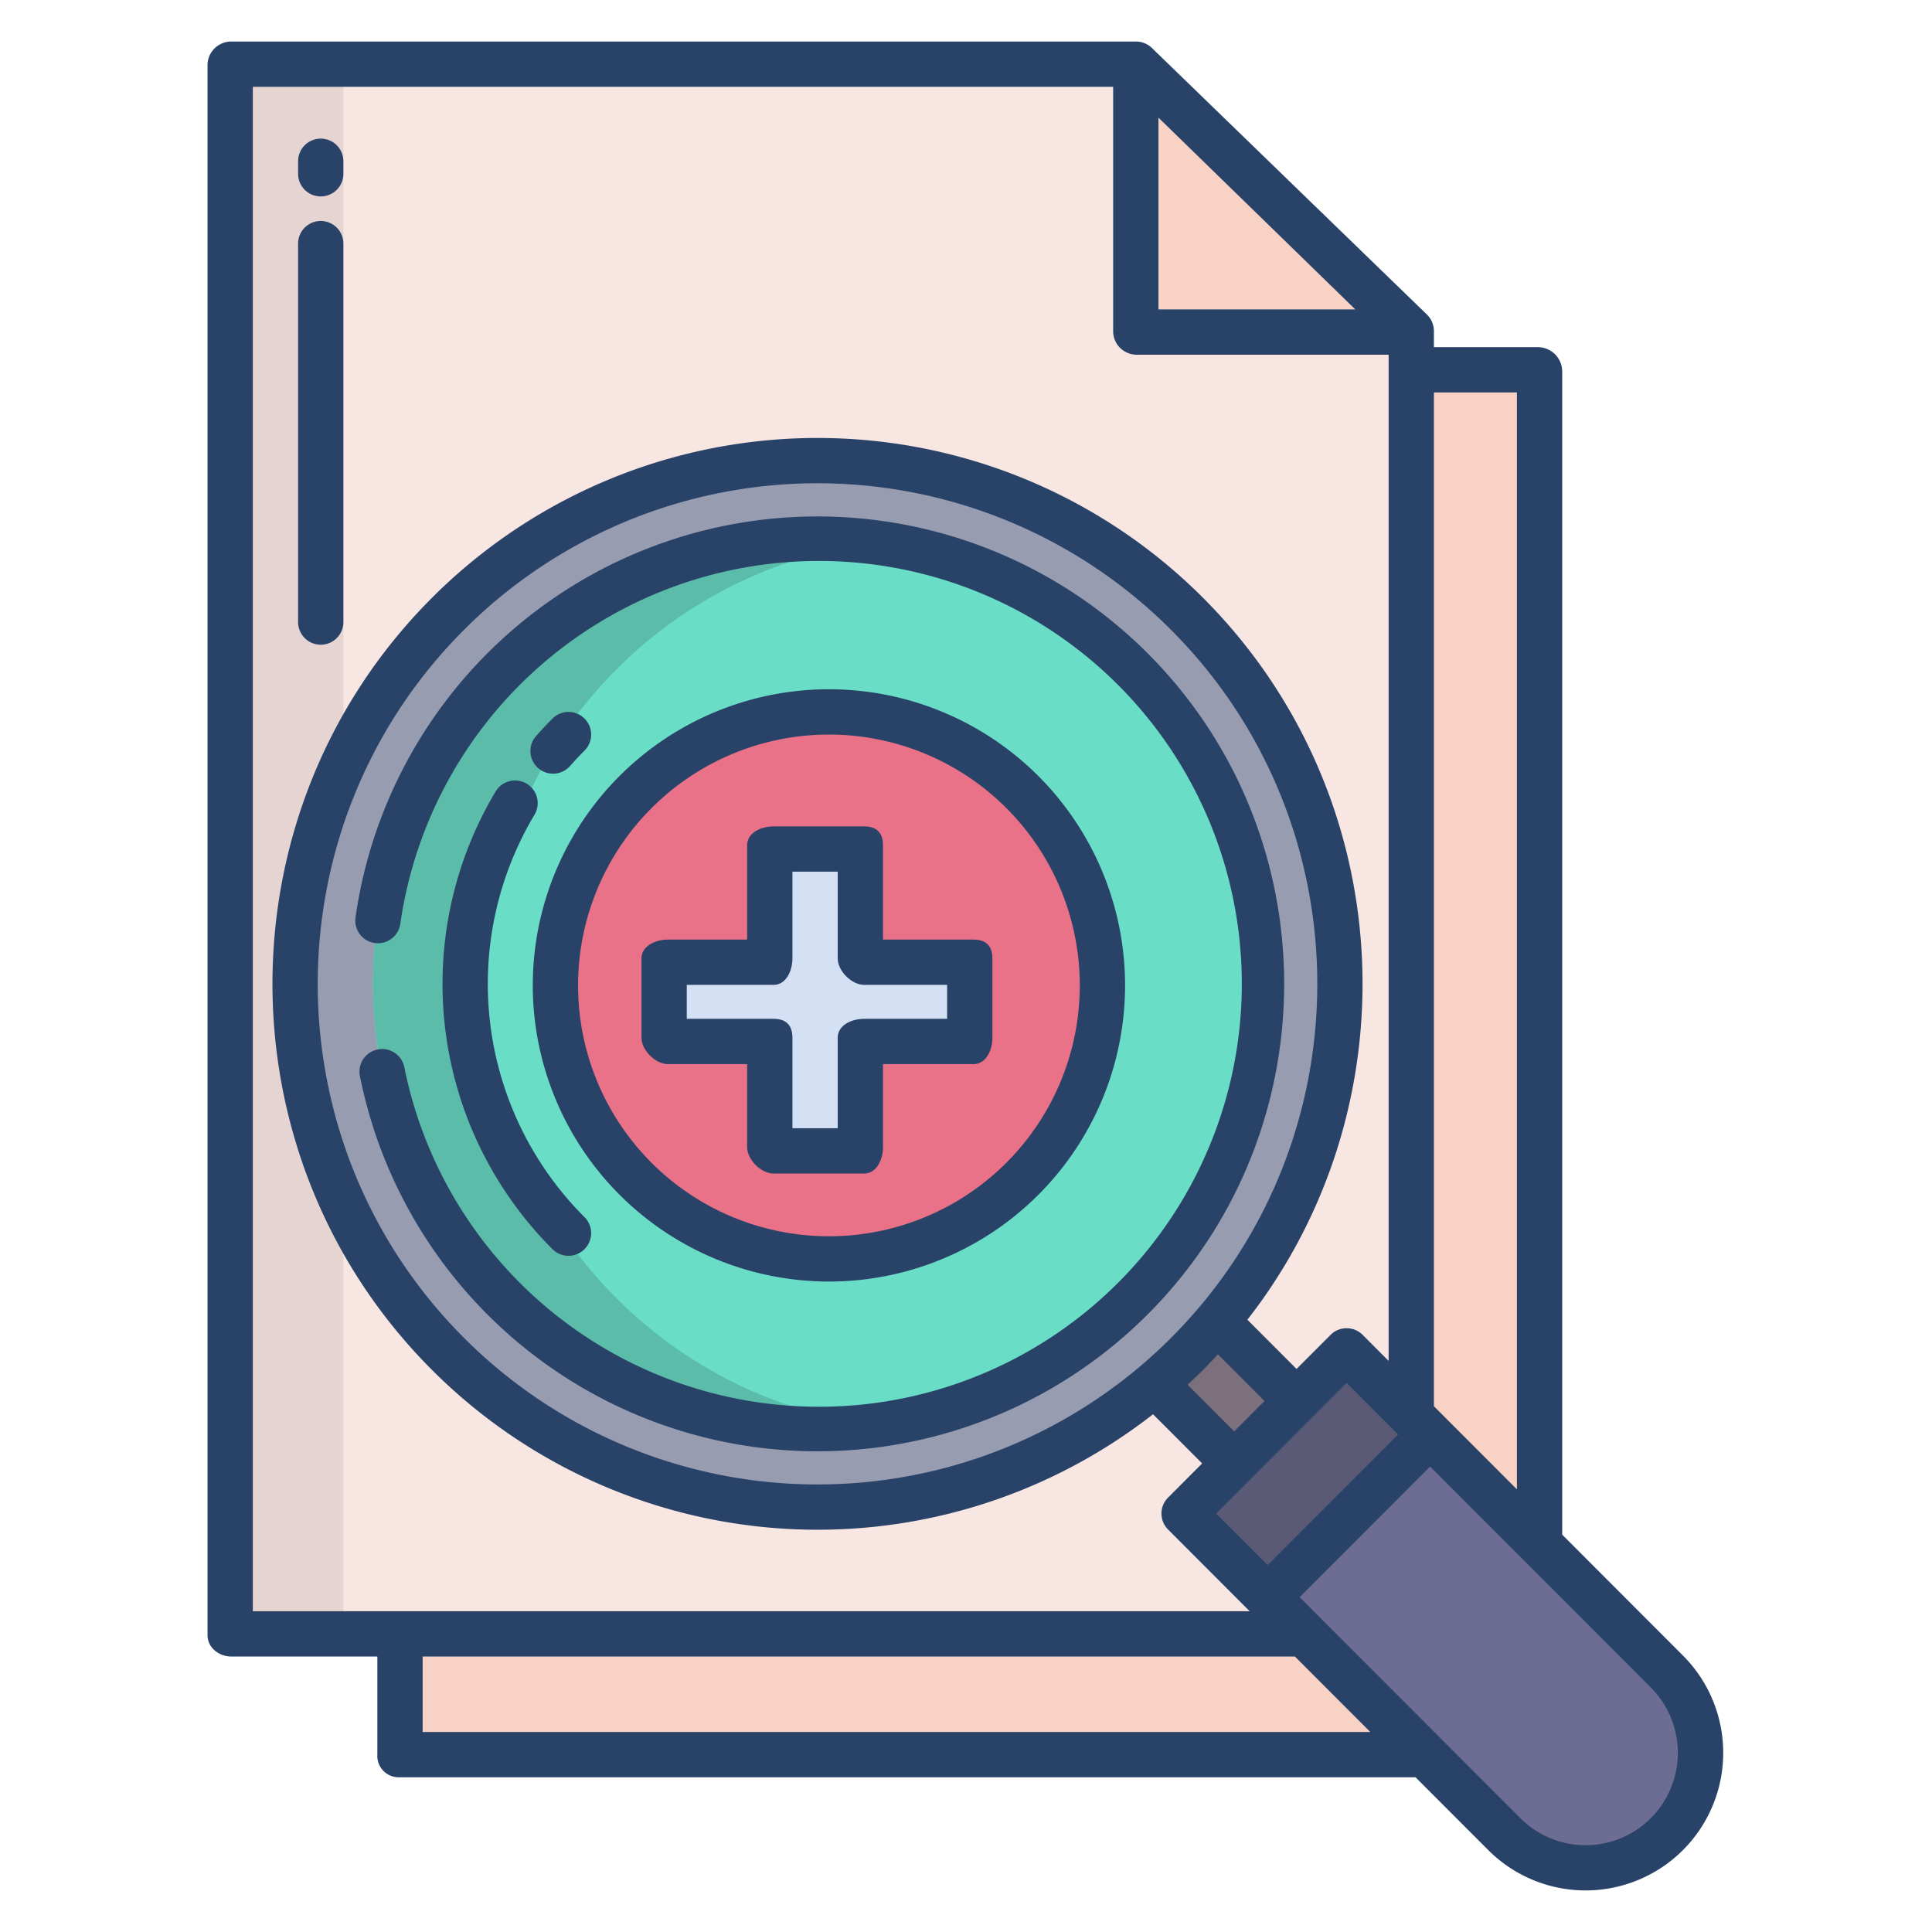 <svg id="Layer_1" height="512" viewBox="0 0 512 512" width="512" xmlns="http://www.w3.org/2000/svg" data-name="Layer 1"><path d="m374 98-268 335v32h272l30-56v-311z" fill="#f8d2c5"/><path d="m301 17h-240v416h285l28-58v-287z" fill="#f8e6e2"/><path d="m61 17h30v416h-30z" fill="#e5d4d1"/><path d="m407.71 408.9 34.02 34.06a30.466 30.466 0 1 1 -43.06 43.11l-20.94-20.96-31.73-31.77-10.07-10.07 43.07-43.12z" fill="#6d6d93"/><path d="m373.83 374.98-16.97-16.99-43.06 43.12 22.13 22.16 43.07-43.12z" fill="#5a5a77"/><path d="m343.59 371.27-16.52 16.55-20.98-20.99-.11-.13c2.95-2.49 5.83-5.13 8.61-7.92s5.42-5.66 7.9-8.61l.13.11z" fill="#7c707c"/><path d="m314.59 162.68a138.773 138.773 0 0 1 7.9 187.49c-2.48 2.95-5.12 5.83-7.9 8.61s-5.66 5.43-8.61 7.92a138.592 138.592 0 1 1 8.61-204.02z" fill="#979cb0"/><path d="m299.9 177.38a117.808 117.808 0 1 1 -166.51 0 117.971 117.971 0 0 1 166.51 0z" fill="#6addc7"/><path d="m219.59 188.66a72.48 72.48 0 1 1 -72.39 72.48 72.437 72.437 0 0 1 72.39-72.48z" fill="#ea7288"/><path d="m258 254v21h-29v29h-24v-29h-28v-21h28v-30h24v30z" fill="#d4e1f4"/><path d="m373.83 87.61v.15h-72.81v-70.76z" fill="#f8d2c5"/><path d="m163.39 177.38a117.173 117.173 0 0 1 68.255-33.56 117.859 117.859 0 1 0 0 233.82 117.882 117.882 0 0 1 -68.255-200.26z" fill="#5bbcaa"/><g fill="#284268"><path d="m61.346 439h38.654v26.111a5.651 5.651 0 0 0 5.693 5.889h269.442l19.289 19.311a36.468 36.468 0 1 0 51.555-51.593l-31.979-32.018v-308.434a6.488 6.488 0 0 0 -6.293-6.266h-27.707v-4.387a6.083 6.083 0 0 0 -1.906-4.307l-72.852-70.613a6.1 6.1 0 0 0 -4.22-1.693h-239.676a6.305 6.305 0 0 0 -6.346 6v416.343c0 3.314 3.033 5.657 6.346 5.657zm50.654 20v-20h231.17l19.978 20zm268-355h22v290.689l-22-22.024zm-1 284.643 58.489 58.557a24.536 24.536 0 0 1 0 34.633 24.427 24.427 0 0 1 -34.574 0l-58.5-58.565zm-43.065 26.133-13.655-13.67 34.585-34.622 13.654 13.669zm-17.1-51.752c1.348-1.348 2.652-2.723 3.935-4.111l12.348 12.362-8.05 8.06-12.348-12.362c1.39-1.289 2.766-2.6 4.114-3.949zm-8.49-8.481a132.4 132.4 0 0 1 -187.392 0c-51.67-51.727-51.67-135.893 0-187.62a132.4 132.4 0 0 1 187.392 0c51.669 51.727 51.669 135.893-.001 187.62zm-3.345-323.366 52.174 50.823h-52.174zm-240-8.177h228v64.755a6.233 6.233 0 0 0 6.022 6.245h66.978v266.651l-6.89-6.9a6 6 0 0 0 -8.49 0l-9.022 9.032-13.029-13.042c44.282-56.713 40.374-139.134-11.735-191.3a144.4 144.4 0 0 0 -204.373 0c-56.34 56.4-56.34 148.179 0 204.582a144.44 144.44 0 0 0 191.108 11.769l13.017 13.032-9.031 9.041a6 6 0 0 0 0 8.481l21.629 21.654h-264.184z"/><path d="m85 52.057a6 6 0 0 0 6-6v-3.321a6 6 0 1 0 -12 0v3.321a6 6 0 0 0 6 6z"/><path d="m85 170.856a6 6 0 0 0 6-6v-100.293a6 6 0 1 0 -12 0v100.293a6 6 0 0 0 6 6z"/><path d="m177 282h21v22c0 3.313 3.687 7 7 7h24c3.313 0 5-3.687 5-7v-22h24c3.313 0 5-3.687 5-7v-21c0-3.313-1.687-5-5-5h-24v-25c0-3.313-1.687-5-5-5h-24c-3.313 0-7 1.687-7 5v25h-21c-3.313 0-7 1.687-7 5v21c0 3.313 3.687 7 7 7zm5-21h23c3.313 0 5-3.687 5-7v-23h12v23c0 3.313 3.687 7 7 7h22v9h-22c-3.313 0-7 1.687-7 5v24h-12v-24c0-3.313-1.687-5-5-5h-23z"/><path d="m219.594 339.624a78.48 78.48 0 1 0 -78.4-78.48 78.529 78.529 0 0 0 78.4 78.48zm0-144.96a66.48 66.48 0 1 1 -66.4 66.48 66.515 66.515 0 0 1 66.4-66.48z"/><path d="m146.413 190.43c-1.5 1.5-2.96 3.059-4.351 4.64a6 6 0 0 0 9.007 7.93c1.226-1.394 2.516-2.77 3.835-4.089a6 6 0 1 0 -8.491-8.48z"/><path d="m139.57 207.687a6 6 0 0 0 -8.227 2.075 99.357 99.357 0 0 0 15.07 121.275 6 6 0 1 0 8.49-8.481 87.368 87.368 0 0 1 -13.257-106.641 6 6 0 0 0 -2.076-8.228z"/><path d="m304.147 173.144a123.658 123.658 0 0 0 -209.929 69.991 5.993 5.993 0 1 0 11.871 1.656 112.072 112.072 0 1 1 1.065 38.059 6 6 0 0 0 -5.873-4.85h-.018a5.993 5.993 0 0 0 -5.885 7.149 123.658 123.658 0 0 0 208.769 63.174c48.226-48.279 48.226-126.901 0-175.179z"/></g></svg>